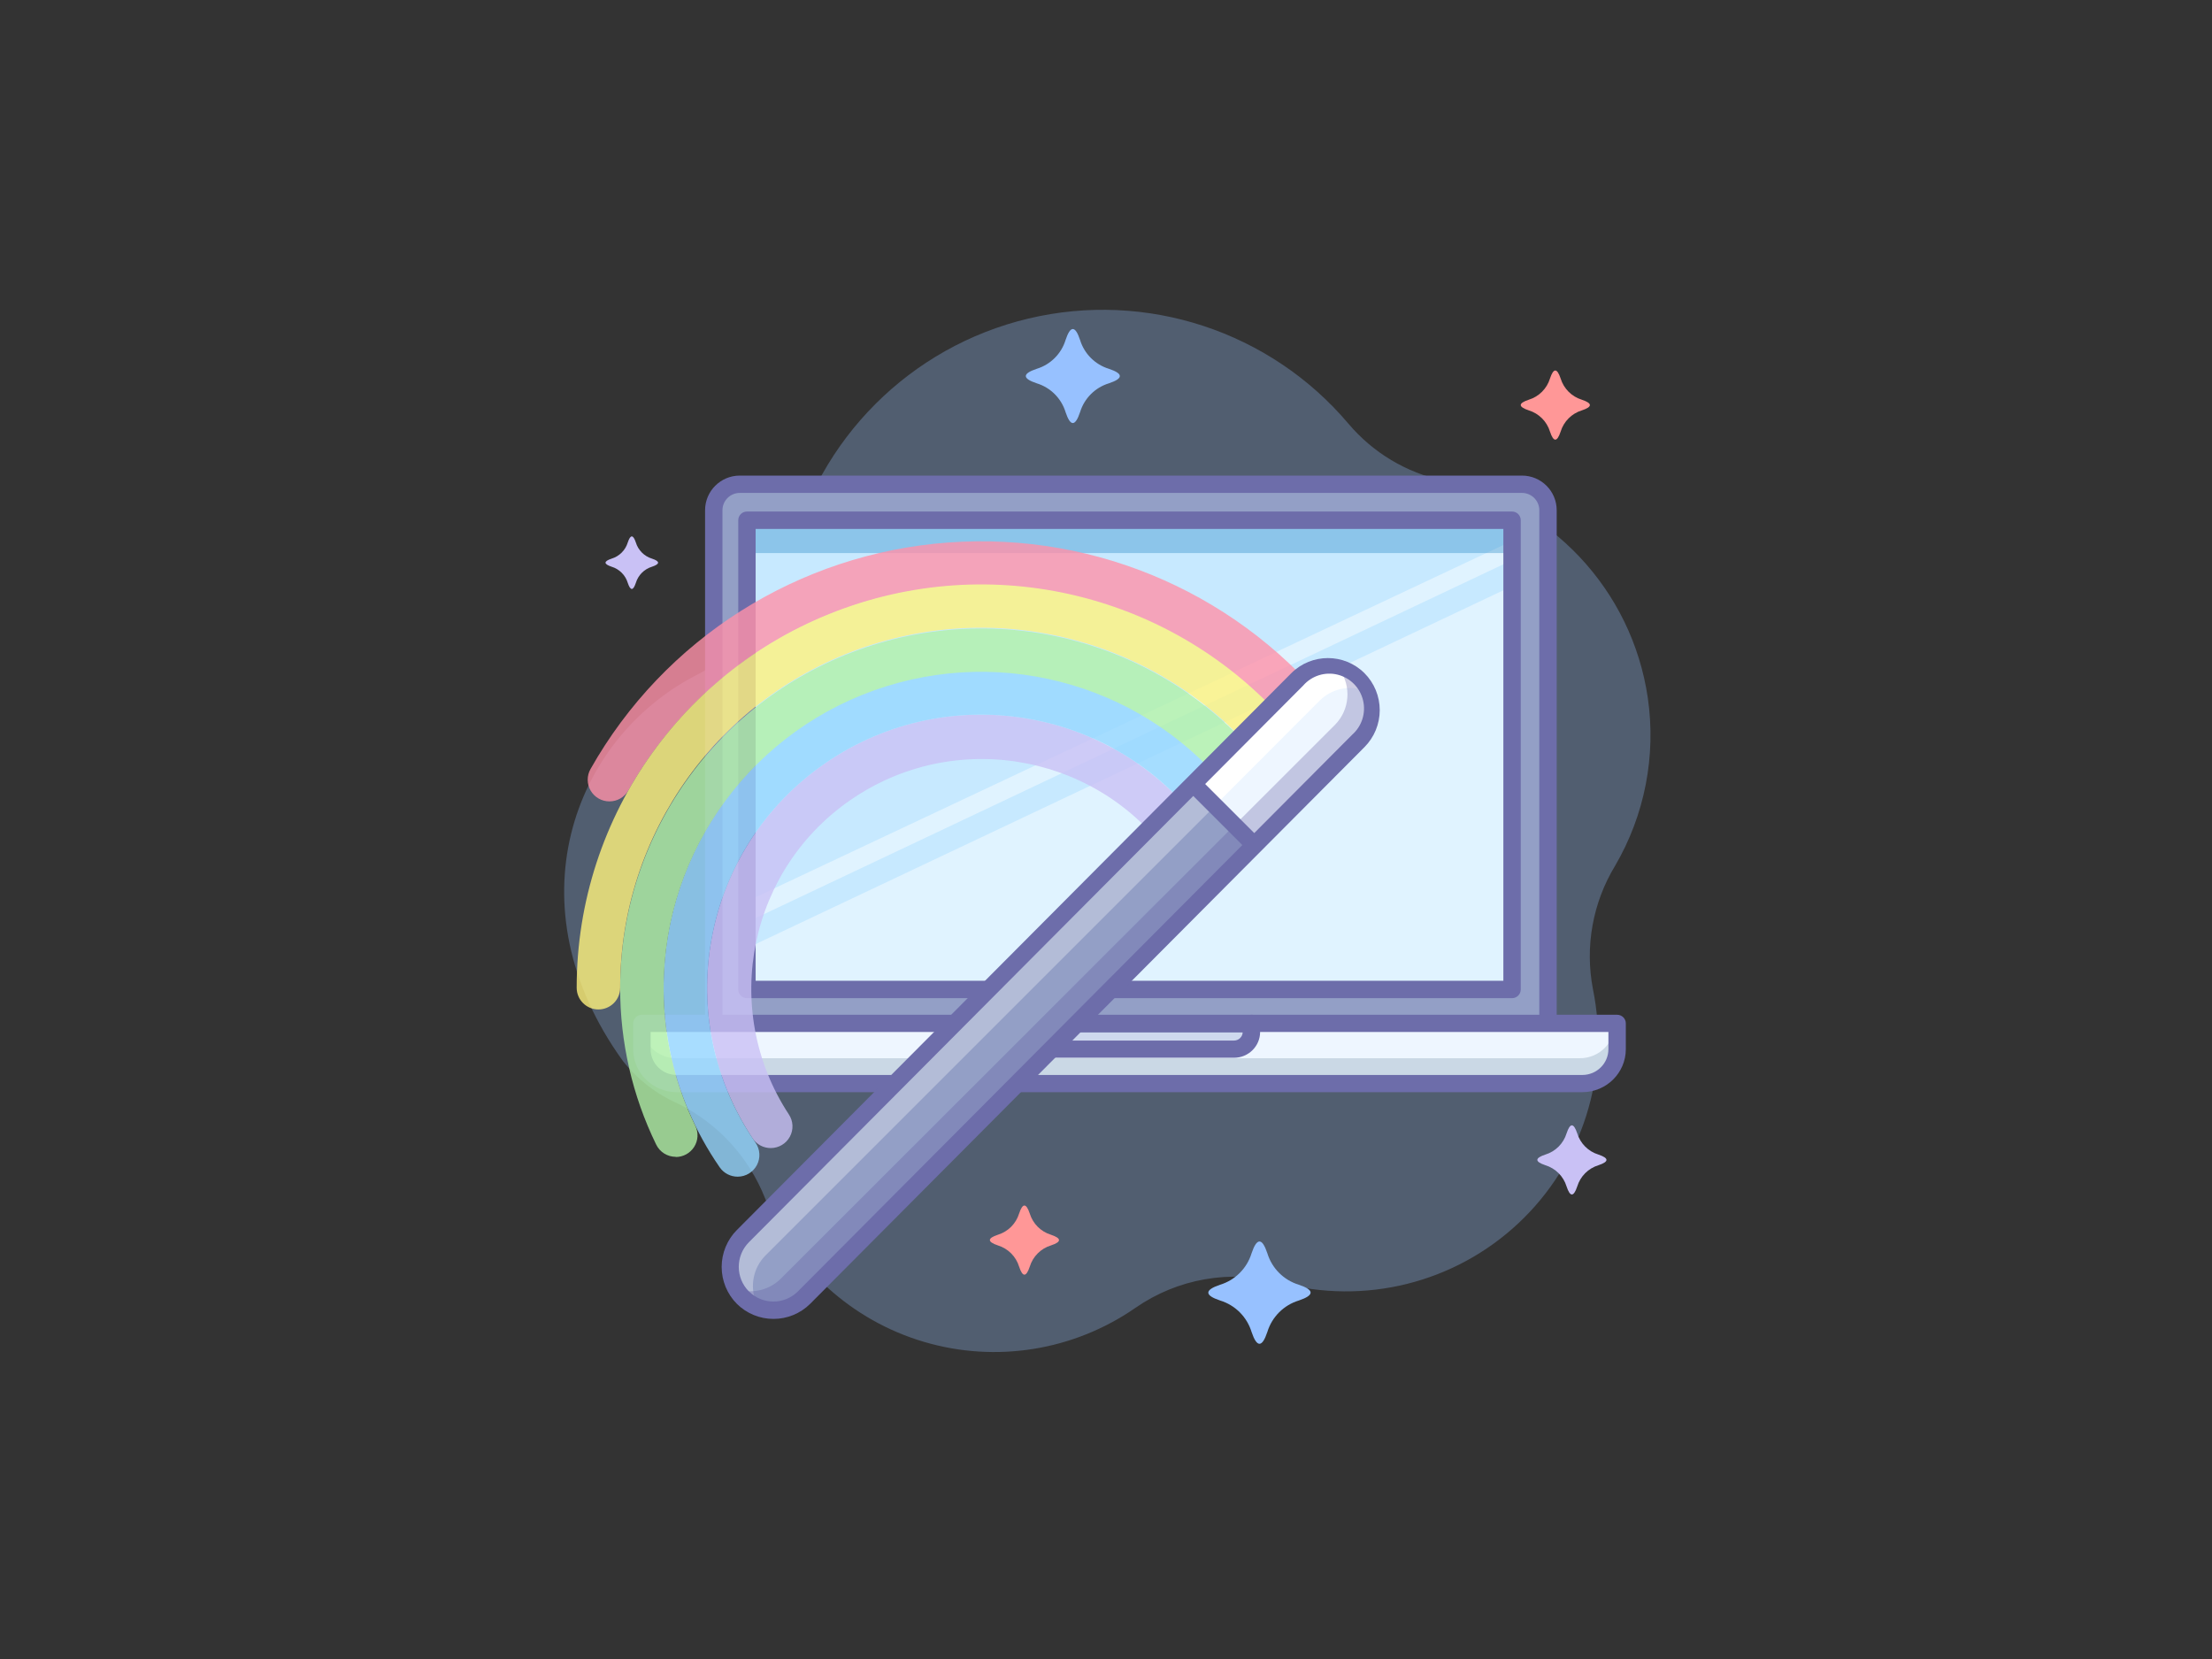 <?xml version="1.0" encoding="UTF-8"?>
<svg width="800px" height="600px" viewBox="0 0 800 600" version="1.1" xmlns="http://www.w3.org/2000/svg" xmlns:xlink="http://www.w3.org/1999/xlink">
    <rect x="0" y="0" width="800" height="600" fill="#333333" stroke="none"/>
    <title>Artboard</title>
    <g id="Artboard" stroke="none" stroke-width="1" fill="none" fill-rule="evenodd">
        <g id="magic" transform="translate(204, 112)" fill-rule="nonzero">
            <g id="Group" opacity="0.3" fill="#97C1FF">
                <path d="M391.945,140.344 C386.206,101.287 356.71,69.946 318.05,61.825 C304.634,58.962 292.549,51.725 283.696,41.253 C255.367,7.751 210.576,-6.958 167.881,3.22 C125.187,13.397 91.864,46.728 81.721,89.4 C77.103,107.996 64.622,123.666 47.524,132.335 C3.143,155.451 -19.299,215.439 21.279,271.722 C26.569,278.416 33.422,283.711 41.237,287.143 C55.587,294.252 66.786,306.428 72.669,321.314 C82.935,346.449 104.067,365.568 130.114,373.287 C156.161,381.006 184.307,376.491 206.628,361.014 C221.873,350.414 241.02,347.07 258.96,351.874 C289.488,360.141 322.122,352.004 345.184,330.374 C368.245,308.744 378.437,276.714 372.112,245.748 C369.154,230.392 372.01,214.487 380.127,201.117 C390.844,182.783 395.011,161.354 391.945,140.344 Z" id="Path"></path>
            </g>
            <path d="M63.438,63 L346.562,63 C351.775,63 356,67.215 356,72.415 L356,267 L54,267 L54,72.415 C54,67.215 58.225,63 63.438,63 Z" id="Path" fill="#939FC6"></path>
            <path d="M355.857,270 L54.143,270 C52.407,270 51,268.597 51,266.866 L51,72.537 C51,65.613 56.628,60 63.571,60 L346.429,60 C353.372,60 359,65.613 359,72.537 L359,266.866 C359,268.597 357.593,270 355.857,270 Z M57.286,263.731 L352.714,263.731 L352.714,72.537 C352.714,69.075 349.9,66.269 346.429,66.269 L63.571,66.269 C60.1,66.269 57.286,69.075 57.286,72.537 L57.286,263.731 Z" id="Shape" fill="#6D6DAA"></path>
            <path d="M242.714,267 L167.286,267 C163.814,267 161,264.314 161,261 L161,258 L249,258 L249,261 C249,264.314 246.186,267 242.714,267 Z" id="Path" fill="#CED8EE"></path>
            <path d="M242.6,271 L167.4,271 C162.209,271 158,266.702 158,261.4 L158,258.2 C158,256.433 159.403,255 161.133,255 L248.867,255 C250.597,255 252,256.433 252,258.2 L252,261.4 C252,266.702 247.791,271 242.6,271 Z M164.267,261.4 C164.267,263.167 165.67,264.6 167.4,264.6 L242.6,264.6 C244.33,264.6 245.733,263.167 245.733,261.4 L164.267,261.4 Z" id="Shape" fill="#6D6DAA"></path>
            <rect id="Rectangle" fill="#E0F3FF" x="66" y="76" width="277" height="170"></rect>
            <polygon id="Path" fill="#C7E9FF" points="342.874 83.615 343 76 66 76 66 214"></polygon>
            <polygon id="Path" fill="#C7E9FF" points="341.937 100.432 66 231 66 221.6 342 91"></polygon>
            <g id="Group" opacity="0.3" transform="translate(65, 75)" fill="#0070B8">
                <rect id="Rectangle" x="0.967" y="0.224" width="277.033" height="12.8"></rect>
            </g>
            <path d="M342.856,249 L66.144,249 C64.408,249 63,247.593 63,245.857 L63,76.143 C63,74.407 64.408,73 66.144,73 L342.856,73 C344.592,73 346,74.407 346,76.143 L346,245.857 C346,247.593 344.592,249 342.856,249 Z M69.289,242.714 L339.711,242.714 L339.711,79.286 L69.289,79.286 L69.289,242.714 Z" id="Shape" fill="#6D6DAA"></path>
            <path d="M380,258 L248,258 L248,261.143 C248,264.614 245.186,267.429 241.714,267.429 L166.286,267.429 C162.814,267.429 160,264.614 160,261.143 L160,258 L28,258 L28,267.429 C28,274.372 33.628,280 40.571,280 L367.429,280 C374.372,280 380,274.372 380,267.429 L380,258 Z" id="Path" fill="#EEF6FF"></path>
            <g id="Group" opacity="0.3" transform="translate(28, 258)" fill="#7690A8">
                <path d="M339.429,12.719 L12.571,12.719 C5.628,12.719 0,7.122 0,0.219 L0,0.219 L0,9.594 C0,16.497 5.628,22.094 12.571,22.094 L339.429,22.094 C346.372,22.094 352,16.497 352,9.594 L352,0.219 C352,7.122 346.372,12.719 339.429,12.719 Z" id="Path"></path>
            </g>
            <path d="M368.254,283 L40.746,283 C32.05,283 25,276.036 25,267.444 L25,258.111 C25,256.393 26.41,255 28.149,255 L160.412,255 C162.151,255 163.561,256.393 163.561,258.111 L163.561,261.222 C163.561,262.94 164.971,264.333 166.711,264.333 L242.289,264.333 C244.029,264.333 245.439,262.94 245.439,261.222 L245.439,258.111 C245.439,256.393 246.849,255 248.588,255 L380.851,255 C382.59,255 384,256.393 384,258.111 L384,267.444 C384,276.036 376.95,283 368.254,283 Z M31.298,261.222 L31.298,267.444 C31.298,272.599 35.528,276.778 40.746,276.778 L368.254,276.778 C373.472,276.778 377.702,272.599 377.702,267.444 L377.702,261.222 L251.737,261.222 C251.737,266.377 247.507,270.556 242.289,270.556 L166.711,270.556 C161.493,270.556 157.263,266.377 157.263,261.222 L31.298,261.222 Z" id="Shape" fill="#6D6DAA"></path>
            <path d="M366.422,297.877 C367.545,301.562 370.427,304.446 374.109,305.569 C377.964,306.862 377.964,308.144 374.109,309.415 C370.427,310.539 367.545,313.423 366.422,317.108 C365.13,320.964 363.849,320.964 362.578,317.108 C361.455,313.423 358.573,310.539 354.891,309.415 C351.036,308.123 351.036,306.841 354.891,305.569 C358.573,304.446 361.455,301.562 362.578,297.877 C363.849,294.041 365.13,294.041 366.422,297.877 Z" id="Path" fill="#C9C1F5"></path>
            <path d="M360.422,24.877 C361.545,28.562 364.427,31.446 368.109,32.569 C371.964,33.862 371.964,35.144 368.109,36.415 C364.427,37.539 361.545,40.423 360.422,44.108 C359.13,47.964 357.849,47.964 356.578,44.108 C355.455,40.423 352.573,37.539 348.891,36.415 C345.036,35.123 345.036,33.841 348.891,32.569 C352.573,31.446 355.455,28.562 356.578,24.877 C357.849,21.041 359.13,21.041 360.422,24.877 Z" id="Path" fill="#FF9797"></path>
            <path d="M168.422,326.877 C169.545,330.562 172.427,333.446 176.109,334.569 C179.964,335.862 179.964,337.144 176.109,338.415 C172.427,339.539 169.545,342.423 168.422,346.108 C167.13,349.964 165.849,349.964 164.578,346.108 C163.455,342.423 160.573,339.539 156.891,338.415 C153.036,337.123 153.036,335.841 156.891,334.569 C160.573,333.446 163.455,330.562 164.578,326.877 C165.849,323.041 167.13,323.041 168.422,326.877 Z" id="Path" fill="#FF9797"></path>
            <path d="M25.957,84.185 C26.806,86.995 29.005,89.194 31.815,90.043 C34.728,91.014 34.728,91.986 31.815,92.957 C29.005,93.806 26.806,96.005 25.957,98.815 C24.986,101.728 24.014,101.728 23.043,98.815 C22.194,96.005 19.995,93.806 17.185,92.957 C14.272,91.986 14.272,91.014 17.185,90.043 C19.995,89.194 22.194,86.995 23.043,84.185 C24.014,81.272 24.986,81.272 25.957,84.185 Z" id="Path" fill="#C9C1F5"></path>
            <path d="M186.615,10.937 C188.142,15.947 192.064,19.868 197.077,21.394 C202.308,23.136 202.308,24.879 197.077,26.622 C192.064,28.148 188.142,32.069 186.615,37.079 C184.872,42.307 183.128,42.307 181.385,37.079 C179.858,32.069 175.936,28.148 170.923,26.622 C165.692,24.879 165.692,23.136 170.923,21.394 C175.936,19.868 179.858,15.947 181.385,10.937 C183.128,5.688 184.872,5.688 186.615,10.937 Z" id="Path" fill="#97C1FF"></path>
            <path d="M254.352,341.257 C256.014,346.709 260.279,350.976 265.73,352.639 C271.423,354.531 271.423,356.433 265.73,358.346 C260.279,360.008 256.014,364.275 254.352,369.728 C252.461,375.424 250.56,375.424 248.648,369.728 C246.986,364.275 242.721,360.008 237.27,358.346 C231.577,356.454 231.577,354.551 237.27,352.639 C242.721,350.976 246.986,346.709 248.648,341.257 C250.56,335.581 252.461,335.581 254.352,341.257 Z" id="Path" fill="#97C1FF"></path>
            <g id="Group" opacity="0.8" transform="translate(4, 83)">
                <path d="M70.759,220.215 C68.114,220.22 65.643,218.901 64.183,216.703 C33.99,171.207 46.528,109.935 92.186,79.849 C137.845,49.764 199.335,62.257 229.528,107.753 C231.927,111.363 230.933,116.227 227.31,118.617 C223.687,121.006 218.806,120.017 216.408,116.406 C190.9,78.415 139.385,68.089 101.12,93.299 C62.854,118.509 52.213,169.784 77.304,208.05 C78.901,210.454 79.045,213.539 77.678,216.08 C76.31,218.621 73.653,220.209 70.759,220.215 Z" id="Path" fill="#C9C1F5"></path>
                <path d="M58.771,230.561 C56.183,230.564 53.76,229.297 52.29,227.175 C16.293,175.125 29.457,103.852 81.693,67.983 C133.929,32.113 205.456,45.231 241.453,97.281 C243.921,100.848 243.019,105.733 239.44,108.192 C235.86,110.651 230.958,109.753 228.49,106.186 C197.428,61.269 135.706,49.948 90.629,80.9 C45.552,111.851 34.191,173.354 65.253,218.271 C66.914,220.67 67.103,223.789 65.742,226.369 C64.381,228.949 61.696,230.564 58.771,230.561 L58.771,230.561 Z" id="Path" fill="#96D7FF"></path>
                <path d="M36.4,223.381 C33.385,223.381 30.635,221.664 29.321,218.961 C20.698,201.291 16.243,181.892 16.294,162.244 C16.371,105.484 53.364,55.323 107.704,38.298 C162.043,21.272 221.188,41.311 253.85,87.813 C256.228,91.361 255.321,96.153 251.809,98.594 C248.297,101.035 243.471,100.229 240.95,96.78 C212.22,55.891 160.207,38.274 112.421,53.247 C64.635,68.22 32.101,112.329 32.027,162.244 C31.971,179.545 35.889,196.629 43.48,212.188 C44.661,214.618 44.504,217.481 43.066,219.768 C41.627,222.056 39.109,223.444 36.4,223.444 L36.4,223.381 Z" id="Path" fill="#B1F1A8"></path>
                <path d="M12.424,94.836 C9.625,94.84 7.035,93.361 5.622,90.953 C4.21,88.545 4.188,85.57 5.565,83.141 C32.187,35.944 80.772,5.18 134.959,1.207 C189.147,-2.766 241.727,20.583 274.994,63.389 C276.714,65.63 277.104,68.614 276.017,71.218 C274.93,73.823 272.531,75.651 269.724,76.015 C266.917,76.379 264.129,75.223 262.409,72.983 C232.362,34.399 184.926,13.365 136.046,16.952 C87.167,20.539 43.334,48.27 19.284,90.823 C17.894,93.299 15.271,94.834 12.424,94.836 L12.424,94.836 Z" id="Path" fill="#FF91A9"></path>
                <path d="M8.428,170.082 C4.084,170.082 0.562,166.573 0.562,162.244 C0.528,99.669 40.573,44.051 100.072,24.035 C159.571,4.019 225.253,24.07 263.29,73.861 C265.896,77.324 265.192,82.237 261.716,84.834 C258.241,87.432 253.311,86.73 250.704,83.267 C216.731,38.873 158.122,21.024 105.047,38.906 C51.971,56.788 16.26,106.416 16.294,162.244 C16.294,164.323 15.466,166.316 13.991,167.786 C12.515,169.256 10.515,170.082 8.428,170.082 Z" id="Path" fill="#FFF27D"></path>
            </g>
            <path d="M64.6,356.528 L64.6,356.528 C58.467,350.419 58.467,340.516 64.6,334.407 L265.403,134.472 C271.512,128.509 281.29,128.509 287.4,134.472 L287.4,134.472 C293.533,140.581 293.533,150.484 287.4,156.593 L86.597,356.528 C80.488,362.491 70.71,362.491 64.6,356.528 Z" id="Path" fill="#939FC6"></path>
            <g id="Group" opacity="0.3" transform="translate(60, 129)" fill="#FFFFFF">
                <path d="M12.698,213.205 L213.205,12.698 C217.588,8.343 224.119,6.968 229.885,9.187 C229.512,7.568 228.686,6.089 227.503,4.923 C221.407,-1.053 211.651,-1.053 205.555,4.923 L5.205,205.273 C-0.915,211.395 -0.915,221.318 5.205,227.44 C6.347,228.564 7.78,229.346 9.343,229.697 C7.166,224.015 8.474,217.586 12.698,213.205 Z" id="Path"></path>
            </g>
            <path d="M227,170.688 L265.116,133.511 C271.291,127.496 281.175,127.496 287.35,133.511 L287.35,133.511 C293.55,139.673 293.55,149.661 287.35,155.823 L249.234,193 L227,170.688 Z" id="Path" fill="#EEF6FF"></path>
            <path d="M288.615,134.916 C288.265,134.43 287.886,133.965 287.482,133.523 C281.363,127.492 271.571,127.492 265.452,133.523 L228,171.215 L235.742,179 L273.257,141.403 C277.656,137.007 284.212,135.62 290,137.859 C289.643,136.832 289.178,135.845 288.615,134.916 Z" id="Path" fill="#FFFFFF"></path>
            <g id="Group" opacity="0.3" transform="translate(63, 130)" fill="#5B559E">
                <path d="M224.357,3.922 C222.42,2.029 220.018,0.677 217.393,0.003 C221.848,6.214 221.172,14.731 215.793,20.162 L15.34,220.497 C11.381,224.397 5.653,225.912 0.282,224.479 C0.78,225.193 1.336,225.864 1.945,226.485 L1.945,226.485 C8.044,232.46 17.805,232.46 23.904,226.485 L224.357,26.15 C227.317,23.208 228.981,19.208 228.981,15.036 C228.981,10.864 227.317,6.864 224.357,3.922 Z" id="Path"></path>
            </g>
            <path d="M75.7,365 C70.77,364.996 66.038,363.049 62.522,359.579 L62.522,359.579 C58.986,356.033 57,351.22 57,346.202 C57,341.183 58.986,336.371 62.522,332.824 L263.027,131.452 C270.359,124.183 282.146,124.183 289.478,131.452 C293.014,134.998 295,139.811 295,144.829 C295,149.848 293.014,154.66 289.478,158.207 L88.973,359.579 C85.433,363.072 80.663,365.02 75.7,365 Z M66.915,355.104 C71.799,359.929 79.633,359.929 84.518,355.104 L285.023,153.732 C288.546,150.641 290.065,145.838 288.964,141.272 C287.863,136.706 284.325,133.133 279.784,132.003 C275.243,130.873 270.453,132.373 267.357,135.895 L66.852,337.268 C61.965,342.188 61.965,350.153 66.852,355.073 L66.915,355.104 Z" id="Shape" fill="#6D6DAA"></path>
            <path d="M248.953,195.969 C248.139,195.974 247.357,195.655 246.78,195.082 L226.736,175.048 C225.696,173.835 225.766,172.026 226.896,170.896 C228.027,169.766 229.837,169.696 231.051,170.735 L251.095,190.77 C251.977,191.645 252.243,192.967 251.766,194.114 C251.289,195.262 250.165,196.007 248.922,196 L248.953,195.969 Z" id="Path" fill="#6D6DAA"></path>
        </g>
    </g>
</svg>